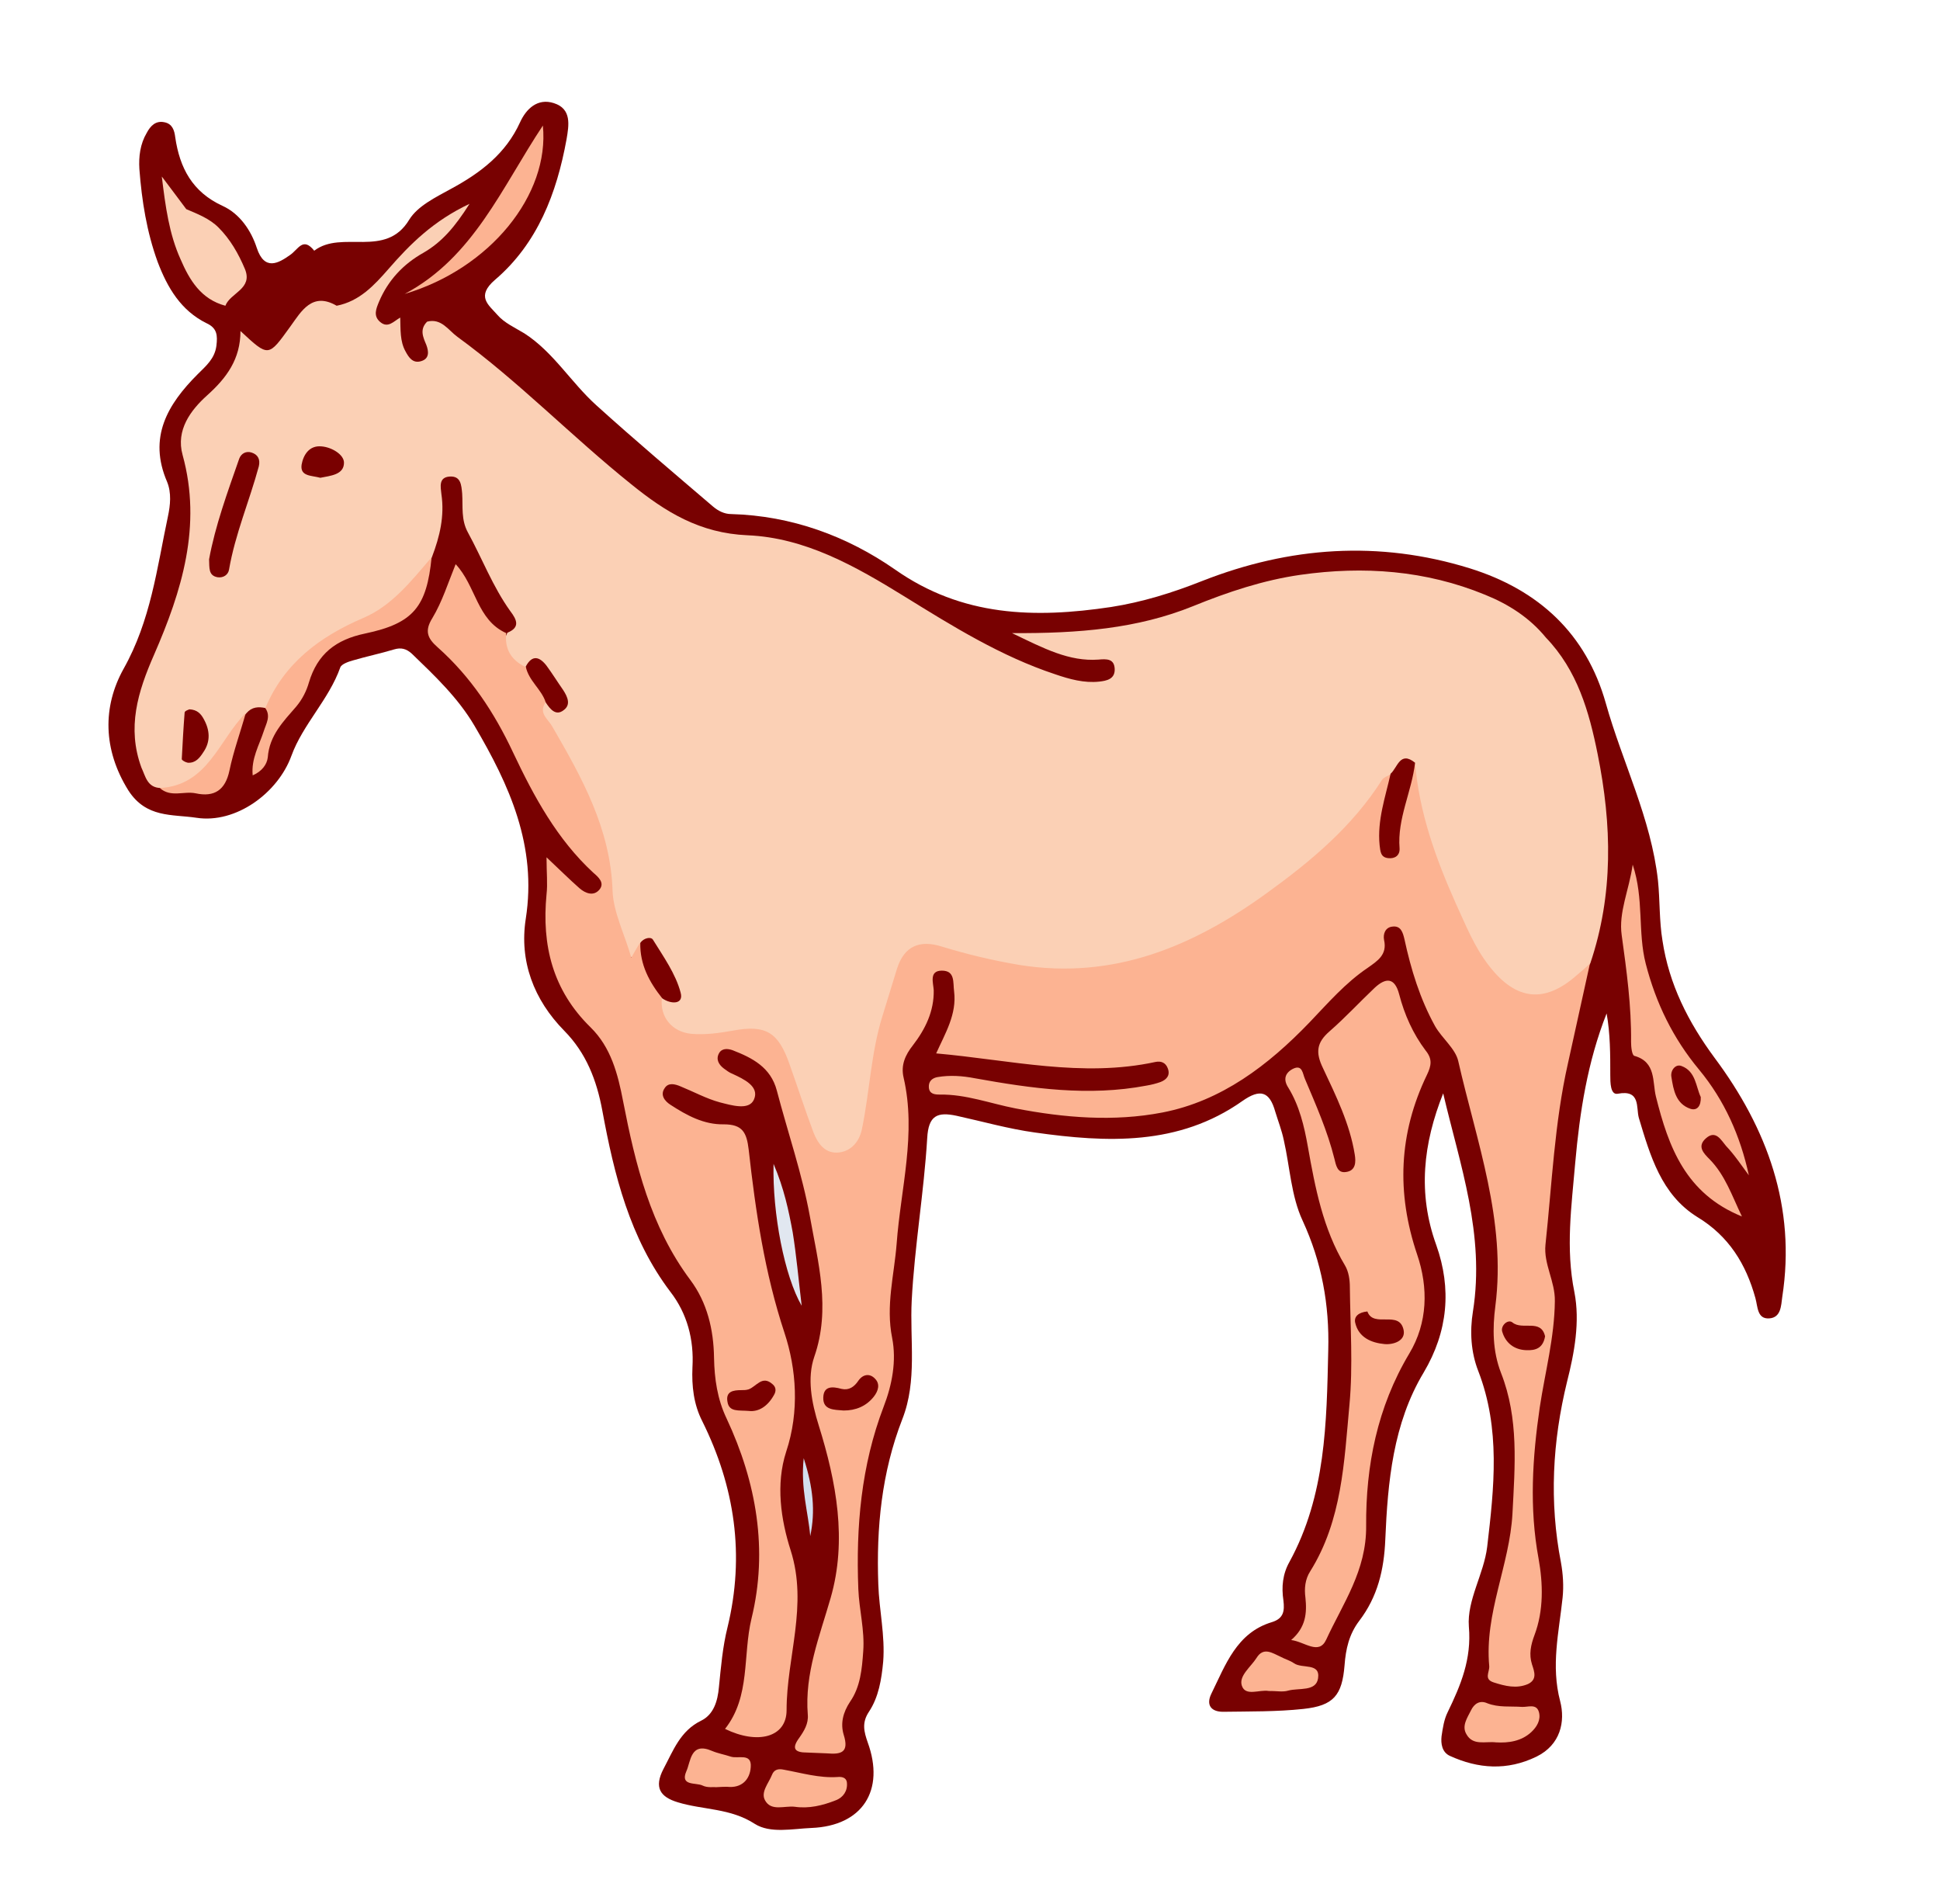 <?xml version="1.0" encoding="utf-8"?>
<!-- Generator: Adobe Illustrator 24.0.0, SVG Export Plug-In . SVG Version: 6.00 Build 0)  -->
<svg version="1.0" id="Layer_1" xmlns="http://www.w3.org/2000/svg" xmlns:xlink="http://www.w3.org/1999/xlink" x="0px" y="0px"
	 viewBox="0 0 476 467" style="enable-background:new 0 0 476 467;" xml:space="preserve">
<path style="fill:#780101;" d="M354.1,268.2c-4.9,12.3-6.3,24.5-1.7,37.2c3.8,10.7,2.9,21.2-3.1,31.3c-7.5,12.5-8.8,26.8-9.4,40.9
	c-0.3,7.5-1.9,14.1-6.4,20c-2.5,3.3-3.3,6.9-3.6,10.9c-0.6,7.4-2.7,9.9-10.1,10.7c-6.5,0.7-13.1,0.6-19.7,0.7c-3,0-4.2-1.7-2.9-4.4
	c3.5-7.1,6.2-15,14.9-17.6c2.9-0.9,3.1-2.8,2.8-5.3c-0.5-3.3-0.2-6.5,1.5-9.5c8.9-16.3,9.1-34.1,9.5-51.9
	c0.3-11.2-1.6-21.6-6.3-31.8c-2.8-6-3.1-13.1-4.6-19.7c-0.5-2.4-1.4-4.7-2.1-7c-1.4-5-3.7-5.7-8.1-2.6c-15.6,11-33.2,10.2-50.9,7.7
	c-6.5-0.9-12.8-2.7-19.2-4.1c-4.7-1-6.9-0.1-7.2,5.5c-0.8,13.3-3.1,26.5-3.8,39.8c-0.5,9.7,1.4,19.7-2.3,29.1
	c-5.1,13.1-6.4,26.7-5.9,40.5c0.2,6.3,1.7,12.6,1.2,19c-0.4,4.3-1.1,8.7-3.5,12.3c-1.8,2.7-1.2,4.9-0.3,7.5
	c4.3,11.8-1.3,20.5-13.8,21c-4.7,0.2-10.1,1.4-13.9-1c-6-3.9-12.7-3.4-18.9-5.3c-4.3-1.3-5.9-3.6-3.5-8.2c2.4-4.5,4.1-9.3,9.2-11.8
	c3.1-1.5,4.1-4.8,4.4-8.3c0.5-4.9,0.9-9.8,2.1-14.6c4.3-17.7,1.8-34.5-6.2-50.6c-2.1-4.1-2.6-8.6-2.4-13.2
	c0.4-6.8-1.3-13.2-5.4-18.5c-10-13.2-13.8-28.7-16.7-44.4c-1.4-7.6-4-14.2-9.3-19.6c-7.6-7.7-11.1-17.2-9.5-27.5
	c2.8-17.9-4-32.8-12.6-47.4c-4-6.8-9.7-12.2-15.3-17.6c-1.4-1.3-2.7-1.6-4.4-1.1c-3.3,1-6.7,1.7-10.1,2.7c-1.1,0.3-2.8,0.9-3.1,1.7
	c-2.8,7.9-9.2,14-12,21.7c-3.3,9.1-13.6,16.7-23.3,15.2c-6-0.9-12.3,0.1-16.7-6.7c-6.3-10.1-6.3-20.6-1.2-29.8
	c6.7-11.9,8.2-24.7,10.9-37.4c0.6-2.8,0.9-5.8-0.2-8.5c-4.7-10.9,0.1-19,7.5-26.4c2-2,4.2-3.8,4.6-7c0.3-2.5,0.2-4.3-2.4-5.5
	c-6.3-3.1-9.6-8.7-12-15c-2.7-7.4-3.9-15-4.5-22.8c-0.2-3.1,0.2-6.2,1.8-8.9c0.9-1.7,2.2-3.1,4.4-2.6c1.9,0.4,2.4,2,2.6,3.7
	c1.1,7.5,4.2,13.4,11.6,16.8c4.2,1.9,7,6,8.4,10.3c1.9,5.8,5.4,3.7,8.1,1.8c2.1-1.4,3.2-4.6,6-1.1c6.8-5.2,17.5,2,23.3-7.6
	c2.1-3.4,6.5-5.5,10.3-7.6c7.2-3.9,13.4-8.6,16.9-16.3c1.5-3.3,4.3-6,8.3-4.7c4.4,1.4,3.7,5.4,3.1,8.9c-2.4,13.2-7.1,25.5-17.5,34.4
	c-4.8,4.1-1.6,6.2,0.5,8.6c1.7,2,4.4,3.2,6.7,4.6c7.1,4.6,11.4,12,17.6,17.6c9.4,8.5,19.1,16.7,28.7,24.9c1.2,1,2.7,1.8,4.4,1.8
	c14.8,0.4,28.4,5.4,40.2,13.6c16.5,11.6,34.3,12,53,9.2c7.7-1.2,15.1-3.5,22.4-6.4c21.4-8.4,43.3-10,65.6-3.1
	c17,5.3,28.6,16.1,33.4,33.1c4.1,14.6,11.1,28.2,12.8,43.5c0.5,4.9,0.3,9.9,1.1,14.7c1.6,10.7,6.3,20,12.8,28.8
	c12.9,17.3,20,36.6,16.6,58.6c-0.3,2.2-0.3,5.1-3.2,5.3c-3,0.2-2.8-2.9-3.4-5c-2.3-8.3-6.5-15.2-14.3-19.9
	c-8.8-5.5-11.5-15-14.3-24.3c-0.7-2.5,0.5-7-5.2-5.9c-1.8,0.3-1.8-2.8-1.8-4.6c0-5,0-10.1-0.9-15.1c-4.7,11.9-6.6,24.2-7.7,36.6
	c-0.9,10.6-2.4,21-0.2,31.8c1.4,7.2,0,14.8-1.8,21.9c-3.6,14.7-4.4,29.5-1.5,44.4c0.5,2.8,0.7,5.7,0.4,8.6
	c-0.9,8.5-2.9,16.7-0.6,25.4c1.3,5,0.1,10.7-5.8,13.6c-7.2,3.5-14.3,3-21.3-0.2c-1.9-0.9-2.2-3-2-4.8c0.3-2,0.6-4.1,1.5-5.9
	c3.2-6.6,5.9-13,5.2-21c-0.5-6.5,3.7-12.9,4.5-19.6c1.7-14.5,3.3-28.9-2.2-43.1c-1.8-4.6-2.1-9.7-1.3-14.6
	C364.4,302.8,358.2,285.7,354.1,268.2z"/>
<path style="fill:#FBD0B5;" d="M390.2,236.3c-6.9,11.3-18.9,12.3-26.1,1.1c-9.5-14.7-16.3-30.6-17.8-48.3c-2.9-2-3.4,1.5-5.1,2.3
	c-13,18.1-29.9,31.5-49.9,40.8c-18.2,8.5-36.8,8.4-55.8,2.8c-10.6-3.1-12.1-2.3-15.5,8.4c-2.8,8.8-4.7,17.8-5.4,27.1
	c-0.2,2.5-0.7,4.9-1.6,7.2c-1.3,3.2-3.2,5.9-6.9,6.2c-3.8,0.3-5.9-2.3-7.5-5.4c-2.4-4.6-3.6-9.6-5.3-14.4
	c-3.4-9.9-4.7-10.8-15.2-9.3c-3.1,0.4-6.1,0.7-9.2,0c-5.2-1.1-7.7-4.6-7.5-9.9c3-1,5.1-2.5,2-5.4c-2-1.9-0.5-6.7-5.3-6
	c-2.3,2.8-3.9,1.3-5-1.1c-1.8-3.7-3.4-7.7-3.6-11.7c-0.8-15.5-7.2-28.9-15.1-41.8c-1.2-2-3.1-4.1-1.3-6.7c4.6-0.6,4.8-1.4,1.9-5.6
	c-1.6-2.3-3.3-3.3-6-2.3c-5.3-2.6-6.5-5.1-4.5-9.1c3.2-1.3,2.3-3.2,0.7-5.3c-4.3-6-6.9-12.9-10.4-19.3c-1.7-3.1-1.2-6.3-1.4-9.5
	c-0.2-2.1-0.3-4.4-3.1-4.2c-2.7,0.2-2.2,2.5-2,4.3c0.8,5.4-0.4,10.4-2.3,15.4c-3.8,8.8-10.9,14.3-19.3,17.8
	c-7.7,3.3-13.7,7.8-17.4,15.5c-0.8,1.7-1.3,4.1-4.1,3.8c-1.8-0.4-3.4-0.3-4.7,1.2c-2,2.1-3,4.8-4.1,7.4c-3.2,7.5-8.6,11.6-17,11
	c-3.3-0.1-3.7-2.9-4.7-5c0,0,0,0,0,0c0,0,0,0,0,0c-3.6-9.8-0.9-18.6,3.1-27.7c6.8-15.6,11.8-31.6,7-49c-1.7-6.1,2-11,6-14.6
	c4.8-4.3,8.2-8.9,8.2-15.8c7,6.5,6.8,6.4,12.3-1.2c2.6-3.6,5.3-8.5,11.3-5c5.6-1.1,9.2-5,12.7-9c5.3-6.1,11-11.8,19.9-16
	c-3.6,5.7-6.8,9.4-11.3,12c-5,2.8-8.7,6.8-10.9,12c-0.7,1.7-1.5,3.5,0.3,5c1.9,1.6,3.3-0.2,4.9-1.1c0.1,2.9-0.1,5.8,1.3,8.3
	c0.8,1.5,1.8,3,3.8,2.4c2.1-0.6,1.9-2.4,1.3-4c-0.8-1.9-1.7-3.8,0.2-5.7c0,0,0,0,0,0c0,0,0,0,0,0c3.5-0.9,5.2,2.1,7.4,3.7
	c15.1,11,28.1,24.5,42.7,36.2c8.4,6.8,16.8,12,28.5,12.5c14.2,0.6,26.5,7.6,38.5,15c11.8,7.3,23.7,14.7,37,19.1
	c3.5,1.2,7.1,2.2,10.8,1.8c1.8-0.2,3.9-0.6,3.8-3.1c-0.1-2.5-1.9-2.5-4-2.3c-7.2,0.5-13.3-2.7-21.2-6.5c16.4,0.1,30.8-1.1,44.4-6.6
	c8.6-3.5,17.3-6.4,26.4-7.7c15.5-2.2,30.7-1.1,45.3,4.9c5.7,2.3,10.9,5.6,14.9,10.5c7.7,8,10.6,18.1,12.7,28.6
	C395.5,202.3,395.9,219.4,390.2,236.3z M55.3,75C55.3,75,55.3,75,55.3,75C55.3,75,55.3,75,55.3,75c1.2-3.2,6.8-4.1,4.8-9
	c-1.6-3.8-3.6-7.3-6.5-10.2c-2.2-2.2-5.1-3.3-7.9-4.5c-1.9-2.5-3.7-5-6-8c0.9,7.4,1.8,14.1,4.6,20.3C46.5,68.7,49.3,73.4,55.3,75z"
	/>
<path style="fill:#FCB392;" d="M347.2,187.1c1,12.1,5,23.3,9.9,34.3c2.5,5.4,4.6,10.9,8.4,15.7c6.5,8.3,13.5,9.1,21.4,2.1
	c1.1-0.9,2.2-1.9,3.2-2.8c-1.8,8.2-3.6,16.3-5.4,24.5c-3.3,14.6-3.9,29.5-5.5,44.4c-0.5,4.8,2.4,9,2.3,13.9
	c-0.1,8.9-2.4,17.4-3.7,26c-1.8,12.3-2.6,24.7-0.3,37.1c1.1,6.1,1.3,12.7-1,18.8c-0.9,2.4-1.4,4.7-0.6,7.2c0.6,1.8,1.3,3.7-1,4.8
	c-2.8,1.2-5.6,0.5-8.4-0.4c-2.5-0.8-1-2.5-1.1-4c-1.2-13,5-24.7,5.7-37.4c0.6-11.7,1.6-23.3-2.8-34.5c-2.1-5.4-2.1-11-1.4-16.4
	c2.7-21-4.6-40.3-9.1-60.1c-0.7-3.1-4-5.6-5.7-8.6c-3.7-6.7-5.9-13.9-7.5-21.3c-0.4-1.7-0.9-3.4-3-3.1c-1.7,0.2-2.3,1.8-2,3.3
	c0.8,3.6-1.6,5.1-4,6.8c-5.5,3.7-9.8,8.7-14.3,13.4c-10.1,10.5-21.6,19.3-36.1,22.1c-11.9,2.3-24.1,1.3-36-1
	c-6.2-1.2-12.2-3.5-18.6-3.4c-1.2,0-2.6-0.1-2.7-1.8c-0.1-1.5,0.9-2.3,2.2-2.5c3-0.5,6-0.3,9.1,0.3c13.9,2.5,27.9,4.5,42.1,1.8
	c1.2-0.2,2.4-0.5,3.5-0.9c1.5-0.6,2.4-1.7,1.7-3.4c-0.5-1.3-1.6-1.8-3-1.5c-18,3.9-35.7-0.5-53.8-2.1c2.2-4.9,5.1-9.6,4.4-15.2
	c-0.3-2.2,0.3-5.1-3-5.1c-3.2,0-2.1,3-2,4.8c0.1,5.2-2.1,9.6-5.1,13.5c-1.9,2.4-3,4.9-2.3,7.9c3.2,13.8-0.7,27.2-1.7,40.8
	c-0.6,7.7-2.7,15.2-1.1,23.1c1.1,5.6,0,11.5-2.1,16.9c-5.5,14.4-6.8,29.4-6.2,44.7c0.2,5.1,1.6,10.1,1.2,15.3
	c-0.3,4.3-0.7,8.7-3.2,12.3c-1.8,2.7-2.4,5.4-1.6,8.1c1.4,4.4-0.6,4.9-4.1,4.6c-1.6-0.1-3.3-0.1-4.9-0.2c-2.9,0-3.9-0.9-1.9-3.6
	c1.2-1.7,2.3-3.5,2.1-5.7c-0.8-10.1,2.9-19.2,5.6-28.6c4.1-14.2,1.4-28.5-2.9-42.3c-1.8-5.7-2.9-11.7-1.1-16.9
	c4.1-11.8,0.9-23.2-1.1-34.5c-1.9-10.4-5.4-20.5-8.1-30.8c-1.5-5.7-6-8-10.9-9.9c-1.2-0.4-2.6-0.5-3.3,0.8c-0.8,1.5,0,2.8,1.2,3.7
	c0.7,0.5,1.3,1,2.1,1.3c2.8,1.3,6.7,3.1,5.3,6.3c-1.2,2.8-5.6,1.4-8.4,0.7c-3.3-0.9-6.4-2.6-9.6-3.9c-1.4-0.6-3-1-3.9,0.4
	c-1.2,1.7,0,3.2,1.4,4.1c4,2.6,8.2,4.9,13.1,4.8c4.6,0,5.6,2,6.1,6.2c1.7,15.2,3.9,30.2,8.8,45c2.9,8.8,3.7,19.2,0.4,29.1
	c-2.6,8-1.3,16.7,1.1,24.2c4.3,13.5-1,26.2-1,39.2c0,6.7-7.1,8.5-15.1,4.6c6.3-8,4.3-18,6.5-27.1c4.1-16.8,1.2-33.4-6.1-49
	c-2.3-4.8-3-9.8-3.1-14.9c-0.1-7-1.7-13.6-5.8-19.1c-9.8-13.1-13.5-28.4-16.5-43.8c-1.3-6.8-3-13.3-8-18.2
	c-9.3-9.1-12-20.1-10.8-32.6c0.3-2.6,0-5.3,0-9.1c3.2,3,5.6,5.4,8.1,7.6c1.5,1.3,3.5,2,4.9,0.3c1.3-1.6-0.2-3-1.5-4.1
	c-8.9-8.2-14.6-18.7-19.7-29.5c-4.6-9.8-10.4-18.6-18.5-25.8c-2.5-2.2-3.3-4-1.3-7.2c2.4-4,3.8-8.5,5.7-13.2
	c5,5.3,5.2,13.7,12.4,16.9c-0.4,3.9,1.2,6.6,4.7,8.3c2.7,2.3,5.6,4.6,4.9,8.8c-1.7,2.6,0.7,4,1.7,5.8c7.3,12.6,14.3,25.1,14.8,40.3
	c0.2,5.3,2.9,10.5,4.6,16.4c0.9-1.6,1.5-2.6,2.1-3.6c2.6,4.2,4.4,8.8,5.4,13.6c-0.5,4.5,2.4,8.2,7.2,8.7c3.5,0.3,6.9-0.2,10.3-0.8
	c8.1-1.5,11.1,0.5,13.8,8.2c2,5.6,3.8,11.2,5.9,16.8c1.1,2.8,2.9,5.3,6.3,4.9c3.1-0.4,5-2.8,5.6-5.8c1.9-9.2,2.2-18.6,5-27.6
	c1.2-3.9,2.4-7.8,3.6-11.7c1.8-5.6,5.6-7.1,11-5.4c6.2,1.9,12.5,3.4,19,4.5c23.1,3.7,42.6-4.5,60.7-17.6c10.8-7.8,21-16.3,28.3-27.8
	c0.4-0.6,1.3-0.9,2-1.3c1.9,2.8,0.1,5.5-0.2,8.2c-0.4,3-1.3,5.9,0.2,9.8C342.8,200.2,342.9,193,347.2,187.1z M325.4,402.2
	c4.1-8.9,9.9-16.9,9.8-27.9c-0.1-14.7,2.7-29.1,10.6-42.3c4.5-7.5,4.7-16.1,1.9-24.3c-5.1-15.1-4.5-29.7,2.4-44
	c1.1-2.3,1.4-3.9-0.3-6c-3.1-4.1-5.2-8.8-6.5-13.8c-1.1-4.2-3.3-4.1-6-1.6c-3.7,3.5-7.2,7.3-11.1,10.7c-3.1,2.7-3.5,5.1-1.6,9
	c3.2,6.8,6.6,13.7,7.8,21.2c0.3,1.8,0.3,4-2.2,4.3c-2.1,0.3-2.4-1.7-2.8-3.3c-1.7-6.8-4.5-13.1-7.2-19.5c-0.6-1.3-0.6-3.7-3-2.5
	c-1.9,1-2.4,2.6-1.1,4.6c2.7,4.4,3.9,9.4,4.8,14.5c1.8,10.1,3.7,20.1,9.1,29.1c0.9,1.5,1.2,3.5,1.2,5.3c0.1,9.6,0.8,19.3-0.1,28.9
	c-1.3,14-1.8,28.3-9.6,40.8c-1.3,2-1.5,4.3-1.2,6.5c0.4,3.8,0.1,7.3-3.5,10.4C320.1,402.7,323.6,406.1,325.4,402.2z M397.9,229.4
	c1.2,8.7,2.4,17.4,2.3,26.2c0,1.2,0.2,3.2,0.8,3.4c5.4,1.5,4.4,6.4,5.3,10c3.1,12.4,7.3,23.8,21.1,29.4c-2.5-5.2-4.1-10.1-7.9-14
	c-1.5-1.5-3.2-3.2-0.9-5.2c2.4-2.1,3.7,0.5,4.9,1.9c2.1,2.2,3.8,4.8,5.6,7.2c-2.1-9.7-6-18.4-12.2-25.9c-6.4-7.7-10.6-16.3-13.1-26
	c-2-7.8-0.4-15.9-3.2-24.3C399.7,218.4,397.1,223.8,397.9,229.4z M64.7,179.4c-1.1,3.4-3.1,6.7-2.7,10.8c2.3-1,3.5-2.7,3.7-4.4
	c0.4-5.4,3.8-8.8,7-12.5c1.5-1.8,2.5-3.8,3.1-5.9c2.1-7,6.6-10.5,13.8-12c11.9-2.5,15.1-6.6,16.3-18.7c-4.9,5.7-9.7,11.9-16.8,14.9
	c-10.7,4.6-19.4,11.1-24,22.1C66.5,175.7,65.3,177.5,64.7,179.4z M133.2,30.8c-10.1,15.2-17,32.3-33.9,41.3
	C120.2,65.9,134.9,47.8,133.2,30.8z M205.1,441.6c1.8-0.7,2.9-2.3,2.7-4.3c-0.1-1.3-1.3-1.5-2.3-1.4c-4.5,0.3-8.8-1-13.2-1.8
	c-1.4-0.3-2.4,0-2.9,1.3c-0.8,2-2.8,4.2-1.7,6.2c1.5,2.8,4.8,1.3,7.3,1.6C198.5,443.7,201.8,442.9,205.1,441.6z M375.7,424.9
	c1.4-1.3,2.4-3,1.9-4.9c-0.6-2.2-2.7-1.2-4.2-1.3c-2.8-0.2-5.7,0.2-8.5-0.9c-1.8-0.8-3.2,0.1-4,1.8c-0.9,1.8-2.3,3.8-1.1,5.8
	c1.6,2.9,4.7,1.7,7.2,2C370.2,427.6,373.3,427.1,375.7,424.9z M311.8,414.8c1.4,0,3,0.3,4.3-0.1c2.6-0.7,6.8,0.3,7.3-3
	c0.6-3.9-3.9-2.3-5.9-3.7c-1-0.7-2.2-1-3.3-1.6c-2-0.9-4.2-2.5-5.9,0.3c-1.4,2.2-4.4,4.4-3.6,6.8c0.9,2.7,4.3,0.9,6.6,1.3
	c0.2,0,0.4,0,0.6,0C311.8,414.9,311.8,414.8,311.8,414.8z M178.4,438.3c3.6,0.4,5.6-1.8,5.8-4.8c0.3-3.6-3.1-2-4.9-2.6
	c-1.5-0.5-3.2-0.8-4.6-1.4c-5.3-2.3-5.2,2.6-6.3,5c-1.6,3.7,2.4,2.7,4,3.5c1.2,0.6,2.8,0.3,3.2,0.4
	C177.2,438.3,177.8,438.3,178.4,438.3z M48,194.6c4.6,1,7.3-0.8,8.3-5.6c1-4.8,2.7-9.4,4-14.1c-6.6,6.6-9.3,17.8-21.1,18.4
	C41.9,195.7,45.1,194,48,194.6z"/>
<path style="fill:#E1E7F0;" d="M196.7,320.3c-4.2-7.2-7.2-22.6-6.9-34.8c2.6,6.1,3.7,11.4,4.7,16.8
	C195.4,307.9,195.9,313.6,196.7,320.3z"/>
<path style="fill:#D3DFEF;" d="M197.2,357.7c2.3,7.1,2.9,13,1.6,19.1C198.3,370.9,196.4,365.1,197.2,357.7z"/>
<path style="fill:#790000;" d="M51.3,137.2c1.5-8.2,4.5-16.4,7.4-24.7c0.5-1.3,1.7-1.9,3-1.5c1.6,0.5,2.2,1.7,1.8,3.4
	c-2.3,8.5-5.8,16.6-7.3,25.3c-0.2,1.3-1.4,2.1-2.8,1.9C51.1,141.2,51.4,139.3,51.3,137.2z M341.2,189.8c-1.3,5.8-3.3,11.4-2.7,17.5
	c0.2,1.5,0.2,3,2.1,3.2c1.7,0.2,2.9-0.7,2.8-2.4c-0.6-7.3,3-13.9,3.8-21C343.5,184.1,342.9,188.3,341.2,189.8z M167,243.5
	c-1.2-4.6-4.2-8.8-6.8-13c-0.5-0.8-2.3-0.4-3.1,0.8c-0.1,5.3,2.2,9.6,5.4,13.6C164.7,246.4,167.8,246.4,167,243.5z M45.3,174.8
	c-0.3,3.8-0.5,7.6-0.7,11.4c0,0.3,0.9,0.8,1.5,0.9c1.9,0.1,2.9-1.2,3.8-2.6c1.8-2.6,1.6-5.4,0.1-8.1c-0.7-1.3-1.6-2.3-3.5-2.4
	C46.2,174.1,45.3,174.4,45.3,174.8z M138.3,174.2c1.8-1.3,1-3.2-0.1-4.9c-1.4-2-2.7-4.1-4.1-6c-1.7-2.2-3.5-2.8-5.1,0.2
	c0.7,3.5,3.9,5.6,4.9,8.8C135,174,136.4,175.7,138.3,174.2z M84.4,113.5c0-2-3-3.8-5.5-4c-3.1-0.3-4.5,2.2-4.9,4.5
	c-0.4,2.9,2.4,2.6,4.6,3.2C81,116.7,84.4,116.5,84.4,113.5z M214.4,342.6c1.1-1.4,1.6-3.1,0.3-4.4c-1.3-1.4-3-1.1-4.1,0.5
	c-1,1.5-2.3,2.4-4.1,2c-2.2-0.6-4.4-0.8-4.5,2.1c-0.1,3.1,2.6,3,5,3.2C209.9,346,212.5,345,214.4,342.6z M189.9,342.2
	c0.6-1,0.5-2-0.4-2.7c-2.5-2.2-3.9,0.6-5.8,1.3c-0.6,0.2-1.2,0.2-1.8,0.2c-2,0-3.9,0.3-3.4,2.9c0.4,2.5,2.7,2,5.2,2.2
	C186.2,346.4,188.4,344.9,189.9,342.2z M371.1,324.4c-1.1-0.9-3,0.8-2.5,2.3c0.8,2.7,2.9,4.4,5.9,4.5c2.3,0.1,4.1-0.5,4.6-3.4
	C378.1,323.4,373.5,326.4,371.1,324.4z M332.5,324.4c0.8,3.7,4,5,7.2,5.3c2.2,0.2,5.2-0.8,4.7-3.4c-1-5.1-7.4-0.4-8.9-4.6
	C333.4,321.9,332.2,322.9,332.5,324.4z M412.6,261.5c-1.5-0.6-2.8,1.1-2.5,2.7c0.5,3.2,1.1,6.6,4.7,7.8c1.6,0.5,2.6-0.7,2.5-2.9
	C416.1,266.6,416.1,262.8,412.6,261.5z"/>
</svg>

